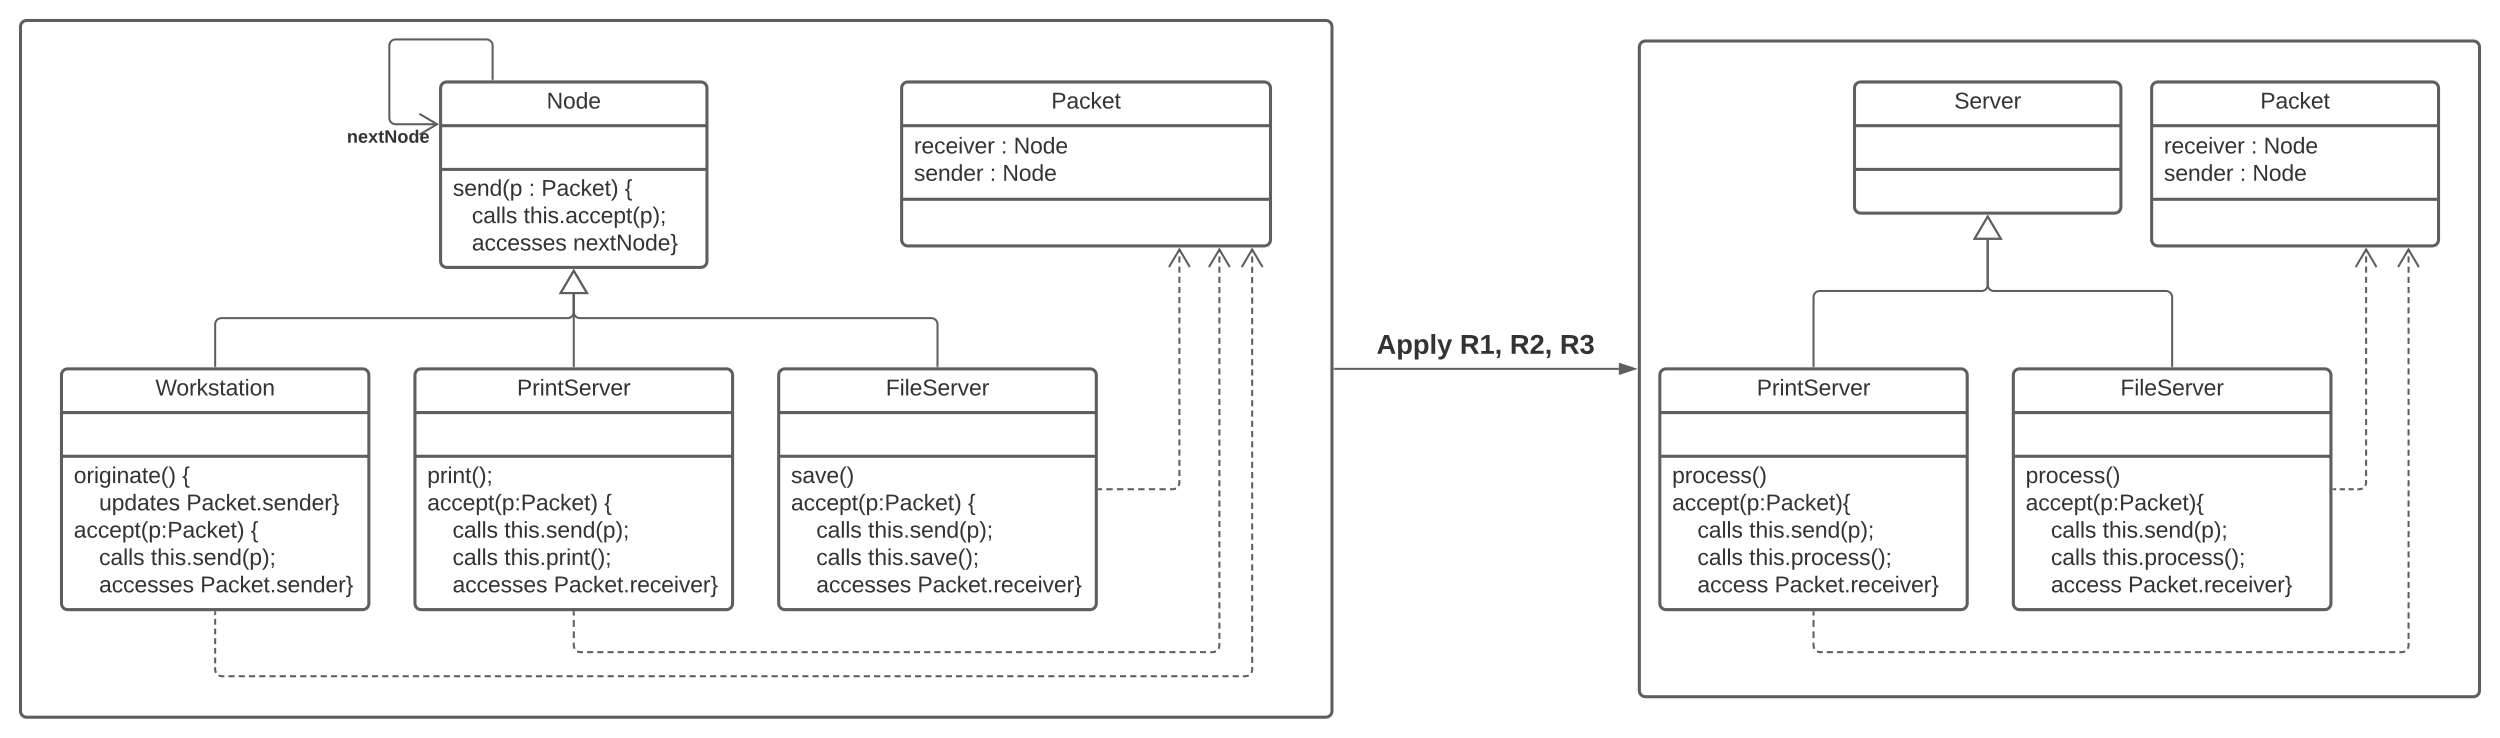<svg xmlns="http://www.w3.org/2000/svg" xmlns:xlink="http://www.w3.org/1999/xlink" xmlns:lucid="lucid" width="2440" height="720"><g transform="translate(20 -240)" lucid:page-tab-id="rjie04e_LM5U"><path d="M0 0h3456v1360H0z" fill="#fff"/><path d="M410 326c0-3.3 2.7-6 6-6h248c3.3 0 6 2.7 6 6v169c0 3.3-2.7 6-6 6H416c-3.3 0-6-2.7-6-6z" stroke="#5e5e5e" stroke-width="3" fill="#fff"/><path d="M410 362.67h260m-260 42.66h260" stroke="#5e5e5e" stroke-width="3" fill="none"/><use xlink:href="#a" transform="matrix(1,0,0,1,418,328) translate(95.488 17.944)"/><use xlink:href="#b" transform="matrix(1,0,0,1,422,413.333) translate(0 17.778)"/><use xlink:href="#c" transform="matrix(1,0,0,1,422,413.333) translate(74.012 17.778)"/><use xlink:href="#d" transform="matrix(1,0,0,1,422,413.333) translate(86.358 17.778)"/><use xlink:href="#e" transform="matrix(1,0,0,1,422,413.333) translate(167.778 17.778)"/><use xlink:href="#f" transform="matrix(1,0,0,1,422,413.333) translate(0 44.444)"/><use xlink:href="#g" transform="matrix(1,0,0,1,422,413.333) translate(18.519 44.444)"/><use xlink:href="#h" transform="matrix(1,0,0,1,422,413.333) translate(69.012 44.444)"/><use xlink:href="#i" transform="matrix(1,0,0,1,422,413.333) translate(0 71.111)"/><use xlink:href="#j" transform="matrix(1,0,0,1,422,413.333) translate(18.519 71.111)"/><use xlink:href="#k" transform="matrix(1,0,0,1,422,413.333) translate(117.284 71.111)"/><path d="M460.8 317.5v-33c0-3.3-2.7-6-6-6H366c-3.3 0-6 2.7-6 6v70.74c0 3.3 2.7 6 6 6h40.68" stroke="#5e5e5e" stroke-width="2" fill="none"/><path d="M461.8 318.5h-2v-1.03h2z" fill="#5e5e5e"/><path d="M389.32 371.42l17.22-10.18-17.22-10.18" stroke="#5e5e5e" stroke-width="2" fill="none"/><use xlink:href="#l" transform="matrix(1,0,0,1,318.575,365.107) translate(0 14.222)"/><path d="M860 326c0-3.3 2.7-6 6-6h348c3.3 0 6 2.7 6 6v148c0 3.3-2.7 6-6 6H866c-3.3 0-6-2.7-6-6z" stroke="#5e5e5e" stroke-width="3" fill="#fff"/><path d="M860 362.67h360M860 434.5h360" stroke="#5e5e5e" stroke-width="3" fill="none"/><use xlink:href="#m" transform="matrix(1,0,0,1,868,328) translate(138.049 17.944)"/><use xlink:href="#n" transform="matrix(1,0,0,1,872,370.667) translate(0 19.111)"/><use xlink:href="#c" transform="matrix(1,0,0,1,872,370.667) translate(85 19.111)"/><use xlink:href="#o" transform="matrix(1,0,0,1,872,370.667) translate(97.346 19.111)"/><use xlink:href="#p" transform="matrix(1,0,0,1,872,370.667) translate(0 45.778)"/><use xlink:href="#c" transform="matrix(1,0,0,1,872,370.667) translate(74.012 45.778)"/><use xlink:href="#q" transform="matrix(1,0,0,1,872,370.667) translate(86.358 45.778)"/><path d="M385 606c0-3.3 2.7-6 6-6h298c3.3 0 6 2.7 6 6v223c0 3.3-2.7 6-6 6H391c-3.3 0-6-2.7-6-6z" stroke="#5e5e5e" stroke-width="3" fill="#fff"/><path d="M385 642.67h310m-310 42.66h310" stroke="#5e5e5e" stroke-width="3" fill="none"/><use xlink:href="#r" transform="matrix(1,0,0,1,393,608) translate(91.568 17.944)"/><use xlink:href="#s" transform="matrix(1,0,0,1,397,693.333) translate(0 18.111)"/><use xlink:href="#t" transform="matrix(1,0,0,1,397,693.333) translate(0 44.778)"/><use xlink:href="#e" transform="matrix(1,0,0,1,397,693.333) translate(172.716 44.778)"/><use xlink:href="#u" transform="matrix(1,0,0,1,397,693.333) translate(0 71.444)"/><use xlink:href="#g" transform="matrix(1,0,0,1,397,693.333) translate(24.691 71.444)"/><use xlink:href="#v" transform="matrix(1,0,0,1,397,693.333) translate(75.185 71.444)"/><use xlink:href="#w" transform="matrix(1,0,0,1,397,693.333) translate(0 98.111)"/><use xlink:href="#g" transform="matrix(1,0,0,1,397,693.333) translate(24.691 98.111)"/><use xlink:href="#x" transform="matrix(1,0,0,1,397,693.333) translate(75.185 98.111)"/><use xlink:href="#u" transform="matrix(1,0,0,1,397,693.333) translate(0 124.778)"/><use xlink:href="#j" transform="matrix(1,0,0,1,397,693.333) translate(24.691 124.778)"/><use xlink:href="#y" transform="matrix(1,0,0,1,397,693.333) translate(123.457 124.778)"/><path d="M740 606c0-3.3 2.7-6 6-6h298c3.3 0 6 2.7 6 6v223c0 3.3-2.7 6-6 6H746c-3.3 0-6-2.7-6-6z" stroke="#5e5e5e" stroke-width="3" fill="#fff"/><path d="M740 642.67h310m-310 42.66h310" stroke="#5e5e5e" stroke-width="3" fill="none"/><use xlink:href="#z" transform="matrix(1,0,0,1,748,608) translate(96.537 17.944)"/><use xlink:href="#A" transform="matrix(1,0,0,1,752,693.333) translate(0 18.111)"/><use xlink:href="#t" transform="matrix(1,0,0,1,752,693.333) translate(0 44.778)"/><use xlink:href="#e" transform="matrix(1,0,0,1,752,693.333) translate(172.716 44.778)"/><use xlink:href="#u" transform="matrix(1,0,0,1,752,693.333) translate(0 71.444)"/><use xlink:href="#g" transform="matrix(1,0,0,1,752,693.333) translate(24.691 71.444)"/><use xlink:href="#B" transform="matrix(1,0,0,1,752,693.333) translate(75.185 71.444)"/><use xlink:href="#u" transform="matrix(1,0,0,1,752,693.333) translate(0 98.111)"/><use xlink:href="#g" transform="matrix(1,0,0,1,752,693.333) translate(24.691 98.111)"/><use xlink:href="#C" transform="matrix(1,0,0,1,752,693.333) translate(75.185 98.111)"/><use xlink:href="#u" transform="matrix(1,0,0,1,752,693.333) translate(0 124.778)"/><use xlink:href="#j" transform="matrix(1,0,0,1,752,693.333) translate(24.691 124.778)"/><use xlink:href="#y" transform="matrix(1,0,0,1,752,693.333) translate(123.457 124.778)"/><path d="M40 606c0-3.3 2.7-6 6-6h288c3.3 0 6 2.7 6 6v223c0 3.3-2.7 6-6 6H46c-3.3 0-6-2.7-6-6z" stroke="#5e5e5e" stroke-width="3" fill="#fff"/><path d="M40 642.67h300M40 685.33h300" stroke="#5e5e5e" stroke-width="3" fill="none"/><use xlink:href="#D" transform="matrix(1,0,0,1,48,608) translate(83.667 17.944)"/><use xlink:href="#E" transform="matrix(1,0,0,1,52,693.333) translate(0 18.111)"/><use xlink:href="#e" transform="matrix(1,0,0,1,52,693.333) translate(105.864 18.111)"/><use xlink:href="#u" transform="matrix(1,0,0,1,52,693.333) translate(0 44.778)"/><use xlink:href="#F" transform="matrix(1,0,0,1,52,693.333) translate(24.691 44.778)"/><use xlink:href="#G" transform="matrix(1,0,0,1,52,693.333) translate(109.877 44.778)"/><use xlink:href="#t" transform="matrix(1,0,0,1,52,693.333) translate(0 71.444)"/><use xlink:href="#e" transform="matrix(1,0,0,1,52,693.333) translate(172.716 71.444)"/><use xlink:href="#u" transform="matrix(1,0,0,1,52,693.333) translate(0 98.111)"/><use xlink:href="#g" transform="matrix(1,0,0,1,52,693.333) translate(24.691 98.111)"/><use xlink:href="#B" transform="matrix(1,0,0,1,52,693.333) translate(75.185 98.111)"/><use xlink:href="#u" transform="matrix(1,0,0,1,52,693.333) translate(0 124.778)"/><use xlink:href="#j" transform="matrix(1,0,0,1,52,693.333) translate(24.691 124.778)"/><use xlink:href="#H" transform="matrix(1,0,0,1,52,693.333) translate(123.457 124.778)"/><path d="M190 597.5v-41c0-3.3 2.7-6 6-6h338c3.3 0 6-2.7 6-6v-17.52" stroke="#5e5e5e" stroke-width="2" fill="none"/><path d="M191 598.5h-2v-1.03h2z" fill="#5e5e5e"/><path d="M540 504.46l12.73 21.52h-25.46z" stroke="#5e5e5e" stroke-width="2" fill="#fff"/><path d="M540 597.5v-70.52" stroke="#5e5e5e" stroke-width="2" fill="none"/><path d="M541 598.5h-2v-1.03h2z" fill="#5e5e5e"/><path d="M540 504.46l12.73 21.52h-25.46z" stroke="#5e5e5e" stroke-width="2" fill="#fff"/><path d="M895 597.5v-41c0-3.3-2.7-6-6-6H546c-3.3 0-6-2.7-6-6v-17.52" stroke="#5e5e5e" stroke-width="2" fill="none"/><path d="M896 598.5h-2v-1.03h2z" fill="#5e5e5e"/><path d="M540 504.46l12.73 21.52h-25.46z" stroke="#5e5e5e" stroke-width="2" fill="#fff"/><path d="M190 837.5v2.83m0 3.76v5.64m0 3.77v5.66m0 3.76v5.66m0 3.76V878m0 3.76v5.65m0 3.77V894l.73 2.7m2.57 2.57l2.7.73h3m4 0h6m4 0h6m4 0h6m4 0h6m4 0h6m4 0h6m4 0h6m4 0h6m4 0h6m4 0h6m4 0h6m4 0h6m4 0h6m4.02 0h6m4 0h6m4 0h6m4 0h6m4 0h6m4 0h6m4 0h6m4 0h6m4 0h6m4 0h6m4 0h6m4 0h6m4 0h6m4 0h6m4 0h6m4 0h6m4 0h6m4 0h6m4 0h6.02m4 0h6m4 0h6m4 0h6m4 0h6m4 0h6m4 0h6m4 0h6m4 0h6m4 0h6m4 0h6m4 0h6m4 0h6m4 0h6m4 0h6m4 0h6m4 0h6m4 0h6m4 0h6.02m4 0h6m4 0h6m4 0h6m4 0h6m4 0h6m4 0h6m4 0h6m4 0h6m4 0h6m4 0h6m4 0h6m4 0h6m4 0h6m4 0h6m4 0h6m4 0h6m4 0h6m4 0h6.02m4 0h6m4 0h6m4 0h6m4 0h6m4 0h6m4 0h6m4 0h6m4 0h6m4 0h6m4 0h6m4 0h6m4 0h6m4 0h6m4 0h6m4 0h6m4 0h6m4 0h6m4 0h6.02m4 0h6m4 0h6m4 0h6m4 0h6m4 0h6m4 0h6m4 0h6m4 0h6m4 0h6m4 0h6m4 0h6m4 0h6m4 0h6m4 0h3l2.7-.73m2.58-2.57l.73-2.7v-3m0-4v-6.02m0-4v-6.02m0-4v-6m0-4.02v-6m0-4.02v-6m0-4v-6.02m0-4v-6.02m0-4v-6.02m0-4v-6m0-4.02v-6m0-4.02v-6m0-4v-6.02m0-4v-6.02m0-4v-6.02m0-4v-6m0-4.02v-6m0-4.02v-6m0-4v-6.02m0-4v-6.02m0-4v-6.02m0-4v-6m0-4.02v-6m0-4.02v-6m0-4v-6.02m0-4v-6.02m0-4v-6.02m0-4v-6m0-4.02v-6m0-4.02v-6m0-4v-6.02m0-4v-6.02m0-4v-6.02m0-4v-6m0-4.02v-6m0-4.02v-6m0-4v-6.02m0-4v-6.02m0-4v-6.02m0-4v-6m0-4.02v-6m0-4.02v-3" stroke="#5e5e5e" stroke-width="2" fill="none"/><path d="M191 837.53h-2v-1.03h2z" fill="#5e5e5e"/><path d="M1212.3 500.68l-10.2-17.22-10.17 17.22M540 837.5v3.3m0 4.4v6.6m0 4.4v6.6m0 4.4v3.3l.73 2.7m2.57 2.57l2.7.73h3m3.98 0h5.98m4 0h5.97m4 0h5.97m4 0h5.97m4 0h5.97m4 0h5.97m4 0h5.98m3.98 0h6m3.97 0h6m3.97 0h6m3.97 0h6m3.97 0h5.98m4 0h5.97m3.98 0h5.98m4 0h5.97m4 0h5.97m4 0h5.97m4 0h5.97m4 0h5.97m4 0h5.98m4 0h5.97m4 0h5.97m4 0h5.97m3.98 0h5.98m4 0h5.97m4 0h5.97m3.98 0h6m3.97 0h6m3.97 0h6m3.97 0h5.98m3.98 0h5.98m4 0H868m4 0h5.98m4 0h5.97m4 0h5.97m4 0h5.97m3.98 0h5.98m4 0h5.97m4 0h5.97m4 0h5.97m4 0h5.97m4 0h5.97m4 0h5.98m4 0h5.97m4 0h5.97m3.98 0h6m3.97 0h6m3.97 0h6m3.97 0h6m3.98 0h5.98m4 0h5.97m4 0h5.97m4 0h5.97m4 0h5.97m4 0h5.97m4 0h5.98m4 0h5.97m4 0h5.97m4 0h5.97m3.98 0h5.98m4 0h5.97m4 0h2.98l2.7-.73m2.58-2.57l.73-2.7v-2.98m0-3.97v-5.96m0-3.98v-5.95m0-3.97v-5.96m0-3.97v-5.96m0-3.96v-5.96m0-3.97v-5.94m0-3.98v-5.95m0-3.97v-5.96m0-3.97v-5.96m0-3.97v-5.96m0-3.97v-5.95m0-3.97v-5.96m0-3.98v-5.96m0-3.97v-5.97m0-3.97v-5.95m0-3.97v-5.95m0-3.97v-5.95m0-3.97v-5.96m0-3.97v-5.96m0-3.98v-5.95m0-3.97v-5.96m0-3.97v-5.96m0-3.96v-5.96m0-3.97v-5.94m0-3.98v-5.95m0-3.97v-5.96m0-3.97v-5.96m0-3.97v-5.96m0-3.97v-5.95m0-3.97v-5.96m0-3.98v-5.96m0-3.97v-5.97m0-3.97v-5.95m0-3.96v-5.96m0-3.97v-5.95m0-3.97v-5.96m0-3.97v-5.95m0-3.98v-5.95m0-3.97v-2.98" stroke="#5e5e5e" stroke-width="2" fill="none"/><path d="M541 837.53h-2v-1.03h2z" fill="#5e5e5e"/><path d="M1180.3 500.68l-10.2-17.22-10.17 17.22M1052.5 717.5h3.1m4.16 0h6.22m4.15 0h6.23m4.14 0h6.23m4.15 0h6.22m4.15 0h6.22m4.15 0h6.22m4.15 0h3.1l2.7-.73m2.57-2.57l.73-2.7v-2.98m0-3.96v-5.96m0-3.97v-5.95m0-3.97v-5.94m0-3.97v-5.96m0-3.97v-5.95m0-3.97V649m0-3.97v-5.95m0-3.97v-5.94m0-3.97v-5.96m0-3.97v-5.96m0-3.95v-5.96m0-3.98v-5.95m0-3.97v-5.95m0-3.97v-5.95m0-3.97v-5.95m0-3.96v-5.95m0-3.98v-5.95m0-3.97v-5.95m0-3.97v-5.95m0-3.97v-5.96m0-3.96v-5.96m0-3.96v-5.96m0-3.97v-2.98" stroke="#5e5e5e" stroke-width="2" fill="none"/><path d="M1052.53 718.5h-1.03v-2h1.03z" fill="#5e5e5e"/><path d="M1141.28 500.68l-10.18-17.22-10.18 17.22" stroke="#5e5e5e" stroke-width="2" fill="none"/><path d="M1580 286c0-3.3 2.7-6 6-6h808c3.3 0 6 2.7 6 6v628c0 3.3-2.7 6-6 6h-808c-3.3 0-6-2.7-6-6z" stroke="#5e5e5e" stroke-width="3" fill-opacity="0"/><path d="M1790 326c0-3.3 2.7-6 6-6h248c3.3 0 6 2.7 6 6v116c0 3.3-2.7 6-6 6h-248c-3.3 0-6-2.7-6-6z" stroke="#5e5e5e" stroke-width="3" fill="#fff"/><path d="M1790 362.67h260m-260 42.66h260" stroke="#5e5e5e" stroke-width="3" fill="none"/><g><use xlink:href="#I" transform="matrix(1,0,0,1,1798,328) translate(89.346 17.944)"/></g><path d="M2080 326c0-3.3 2.7-6 6-6h268c3.3 0 6 2.7 6 6v148c0 3.3-2.7 6-6 6h-268c-3.3 0-6-2.7-6-6z" stroke="#5e5e5e" stroke-width="3" fill="#fff"/><path d="M2080 362.67h280m-280 71.83h280" stroke="#5e5e5e" stroke-width="3" fill="none"/><g><use xlink:href="#m" transform="matrix(1,0,0,1,2088,328) translate(98.049 17.944)"/></g><g><use xlink:href="#n" transform="matrix(1,0,0,1,2092,370.667) translate(0 19.111)"/><use xlink:href="#c" transform="matrix(1,0,0,1,2092,370.667) translate(85 19.111)"/><use xlink:href="#o" transform="matrix(1,0,0,1,2092,370.667) translate(97.346 19.111)"/><use xlink:href="#p" transform="matrix(1,0,0,1,2092,370.667) translate(0 45.778)"/><use xlink:href="#c" transform="matrix(1,0,0,1,2092,370.667) translate(74.012 45.778)"/><use xlink:href="#q" transform="matrix(1,0,0,1,2092,370.667) translate(86.358 45.778)"/></g><path d="M1945 606c0-3.3 2.7-6 6-6h298c3.3 0 6 2.7 6 6v223c0 3.3-2.7 6-6 6h-298c-3.3 0-6-2.7-6-6z" stroke="#5e5e5e" stroke-width="3" fill="#fff"/><path d="M1945 642.67h310m-310 42.66h310" stroke="#5e5e5e" stroke-width="3" fill="none"/><g><use xlink:href="#z" transform="matrix(1,0,0,1,1953,608) translate(96.537 17.944)"/></g><g><use xlink:href="#J" transform="matrix(1,0,0,1,1957,693.333) translate(0 18.111)"/><use xlink:href="#K" transform="matrix(1,0,0,1,1957,693.333) translate(0 44.778)"/><use xlink:href="#u" transform="matrix(1,0,0,1,1957,693.333) translate(0 71.444)"/><use xlink:href="#g" transform="matrix(1,0,0,1,1957,693.333) translate(24.691 71.444)"/><use xlink:href="#B" transform="matrix(1,0,0,1,1957,693.333) translate(75.185 71.444)"/><use xlink:href="#u" transform="matrix(1,0,0,1,1957,693.333) translate(0 98.111)"/><use xlink:href="#g" transform="matrix(1,0,0,1,1957,693.333) translate(24.691 98.111)"/><use xlink:href="#L" transform="matrix(1,0,0,1,1957,693.333) translate(75.185 98.111)"/><use xlink:href="#w" transform="matrix(1,0,0,1,1957,693.333) translate(0 124.778)"/><use xlink:href="#M" transform="matrix(1,0,0,1,1957,693.333) translate(24.691 124.778)"/><use xlink:href="#y" transform="matrix(1,0,0,1,1957,693.333) translate(100 124.778)"/></g><path d="M1600 606c0-3.3 2.7-6 6-6h288c3.3 0 6 2.7 6 6v223c0 3.3-2.7 6-6 6h-288c-3.3 0-6-2.7-6-6z" stroke="#5e5e5e" stroke-width="3" fill="#fff"/><path d="M1600 642.67h300m-300 42.66h300" stroke="#5e5e5e" stroke-width="3" fill="none"/><g><use xlink:href="#r" transform="matrix(1,0,0,1,1608,608) translate(86.568 17.944)"/></g><g><use xlink:href="#J" transform="matrix(1,0,0,1,1612,693.333) translate(0 18.111)"/><use xlink:href="#K" transform="matrix(1,0,0,1,1612,693.333) translate(0 44.778)"/><use xlink:href="#u" transform="matrix(1,0,0,1,1612,693.333) translate(0 71.444)"/><use xlink:href="#g" transform="matrix(1,0,0,1,1612,693.333) translate(24.691 71.444)"/><use xlink:href="#B" transform="matrix(1,0,0,1,1612,693.333) translate(75.185 71.444)"/><use xlink:href="#u" transform="matrix(1,0,0,1,1612,693.333) translate(0 98.111)"/><use xlink:href="#g" transform="matrix(1,0,0,1,1612,693.333) translate(24.691 98.111)"/><use xlink:href="#L" transform="matrix(1,0,0,1,1612,693.333) translate(75.185 98.111)"/><use xlink:href="#w" transform="matrix(1,0,0,1,1612,693.333) translate(0 124.778)"/><use xlink:href="#M" transform="matrix(1,0,0,1,1612,693.333) translate(24.691 124.778)"/><use xlink:href="#y" transform="matrix(1,0,0,1,1612,693.333) translate(100 124.778)"/></g><path d="M2257.5 717.5h2.58m3.45 0h5.16m3.44 0h5.17m3.45 0h2.58l2.7-.73m2.57-2.57l.73-2.7v-2.98m0-3.96v-5.96m0-3.97v-5.95m0-3.97v-5.94m0-3.97v-5.96m0-3.97v-5.95m0-3.97V649m0-3.97v-5.95m0-3.97v-5.94m0-3.97v-5.96m0-3.97v-5.96m0-3.95v-5.96m0-3.98v-5.95m0-3.97v-5.95m0-3.97v-5.95m0-3.97v-5.95m0-3.96v-5.95m0-3.98v-5.95m0-3.97v-5.95m0-3.97v-5.95m0-3.97v-5.96m0-3.96v-5.96m0-3.96v-5.96m0-3.97v-2.98" stroke="#5e5e5e" stroke-width="2" fill="none"/><path d="M2257.53 718.5h-1.03v-2h1.03z" fill="#5e5e5e"/><path d="M2299.5 500.68l-10.17-17.22-10.18 17.22M1750 837.5v3.3m0 4.4v6.6m0 4.4v6.6m0 4.4v3.3l.73 2.7m2.57 2.57l2.7.73h3m3.98 0h6m3.98 0h6m3.98 0h5.98m4 0h5.98m4 0h5.98m4 0h5.97m4 0h5.98m4 0h5.98m4 0h5.98m4 0h5.98m4 0h5.98m4 0h5.97m4 0h6m3.98 0h6m3.98 0h5.98m4 0h5.98m4 0h5.98m4 0h5.97m4 0h5.98m4 0h5.98m4 0h5.97m4 0h5.98m4 0h5.97m4 0h5.98m4 0h5.98m4 0h5.98m4 0h5.98m4 0h5.98m4 0h5.97m4 0h6m3.98 0h6m3.98 0h5.98m4 0h5.98m4 0h5.98m4 0h5.97m4 0h5.98m4 0h5.98m4 0h5.97m4 0h5.98m4 0h5.98m4 0h5.97m4 0h5.98m4 0h6m3.98 0h5.98m4 0h5.98m4 0h5.98m4 0h5.97m3.98 0h6m3.98 0h6m3.98 0h5.98m4 0h5.98m4 0h5.98m4 0h5.97m4 0h5.98m4 0h5.98m4 0h5.98m4 0h3l2.7-.73m2.56-2.57l.73-2.7v-2.98m0-3.97v-5.96m0-3.98v-5.95m0-3.97v-5.96m0-3.97v-5.96m0-3.96v-5.96m0-3.97v-5.94m0-3.98v-5.95m0-3.97v-5.96m0-3.97v-5.96m0-3.97v-5.96m0-3.97v-5.95m0-3.97v-5.96m0-3.98v-5.96m0-3.97v-5.97m0-3.97v-5.95m0-3.97v-5.95m0-3.97v-5.95m0-3.97v-5.96m0-3.97v-5.96m0-3.98v-5.95m0-3.97v-5.96m0-3.97v-5.96m0-3.96v-5.96m0-3.97v-5.94m0-3.98v-5.95m0-3.97v-5.96m0-3.97v-5.96m0-3.97v-5.96m0-3.97v-5.95m0-3.97v-5.96m0-3.98v-5.96m0-3.97v-5.97m0-3.97v-5.95m0-3.96v-5.96m0-3.97v-5.95m0-3.97v-5.96m0-3.97v-5.95m0-3.98v-5.95m0-3.97v-2.98" stroke="#5e5e5e" stroke-width="2" fill="none"/><path d="M1751 837.53h-2v-1.03h2z" fill="#5e5e5e"/><path d="M2340.85 500.68l-10.18-17.22-10.18 17.22M1750 597.5V530c0-3.3 2.7-6 6-6h158c3.3 0 6-2.7 6-6v-44.02" stroke="#5e5e5e" stroke-width="2" fill="none"/><path d="M1751 598.5h-2v-1.03h2z" fill="#5e5e5e"/><path d="M1920 451.46l12.73 21.52h-25.46z" stroke="#5e5e5e" stroke-width="2" fill="#fff"/><path d="M2100 597.5V530c0-3.3-2.7-6-6-6h-168c-3.3 0-6-2.7-6-6v-44.02" stroke="#5e5e5e" stroke-width="2" fill="none"/><path d="M2101 598.5h-2v-1.03h2z" fill="#5e5e5e"/><path d="M1920 451.46l12.73 21.52h-25.46z" stroke="#5e5e5e" stroke-width="2" fill="#fff"/><path d="M0 266c0-3.3 2.7-6 6-6h1268c3.3 0 6 2.7 6 6v668c0 3.3-2.7 6-6 6H6c-3.3 0-6-2.7-6-6z" stroke="#5e5e5e" stroke-width="3" fill-opacity="0"/><path d="M1282.5 600H1560" stroke="#5e5e5e" stroke-width="2" fill="none"/><path d="M1282.53 601h-1.03v-2h1.03z" fill="#5e5e5e"/><path d="M1575.26 600l-14.26 4.64v-9.28z" stroke="#5e5e5e" stroke-width="2" fill="#5e5e5e"/><g><use xlink:href="#N" transform="matrix(1,0,0,1,1323.556,564) translate(0 21.333)"/><use xlink:href="#O" transform="matrix(1,0,0,1,1323.556,564) translate(81.259 21.333)"/><use xlink:href="#P" transform="matrix(1,0,0,1,1323.556,564) translate(130.074 21.333)"/><use xlink:href="#Q" transform="matrix(1,0,0,1,1323.556,564) translate(178.889 21.333)"/></g><defs><path fill="#333" d="M190 0L58-211 59 0H30v-248h39L202-35l-2-213h31V0h-41" id="R"/><path fill="#333" d="M100-194c62-1 85 37 85 99 1 63-27 99-86 99S16-35 15-95c0-66 28-99 85-99zM99-20c44 1 53-31 53-75 0-43-8-75-51-75s-53 32-53 75 10 74 51 75" id="S"/><path fill="#333" d="M85-194c31 0 48 13 60 33l-1-100h32l1 261h-30c-2-10 0-23-3-31C134-8 116 4 85 4 32 4 16-35 15-94c0-66 23-100 70-100zm9 24c-40 0-46 34-46 75 0 40 6 74 45 74 42 0 51-32 51-76 0-42-9-74-50-73" id="T"/><path fill="#333" d="M100-194c63 0 86 42 84 106H49c0 40 14 67 53 68 26 1 43-12 49-29l28 8c-11 28-37 45-77 45C44 4 14-33 15-96c1-61 26-98 85-98zm52 81c6-60-76-77-97-28-3 7-6 17-6 28h103" id="U"/><g id="a"><use transform="matrix(0.062,0,0,0.062,0,0)" xlink:href="#R"/><use transform="matrix(0.062,0,0,0.062,15.988,0)" xlink:href="#S"/><use transform="matrix(0.062,0,0,0.062,28.333,0)" xlink:href="#T"/><use transform="matrix(0.062,0,0,0.062,40.679,0)" xlink:href="#U"/></g><path fill="#333" d="M135-143c-3-34-86-38-87 0 15 53 115 12 119 90S17 21 10-45l28-5c4 36 97 45 98 0-10-56-113-15-118-90-4-57 82-63 122-42 12 7 21 19 24 35" id="V"/><path fill="#333" d="M117-194c89-4 53 116 60 194h-32v-121c0-31-8-49-39-48C34-167 62-67 57 0H25l-1-190h30c1 10-1 24 2 32 11-22 29-35 61-36" id="W"/><path fill="#333" d="M87 75C49 33 22-17 22-94c0-76 28-126 65-167h31c-38 41-64 92-64 168S80 34 118 75H87" id="X"/><path fill="#333" d="M115-194c55 1 70 41 70 98S169 2 115 4C84 4 66-9 55-30l1 105H24l-1-265h31l2 30c10-21 28-34 59-34zm-8 174c40 0 45-34 45-75s-6-73-45-74c-42 0-51 32-51 76 0 43 10 73 51 73" id="Y"/><g id="b"><use transform="matrix(0.062,0,0,0.062,0,0)" xlink:href="#V"/><use transform="matrix(0.062,0,0,0.062,11.111,0)" xlink:href="#U"/><use transform="matrix(0.062,0,0,0.062,23.457,0)" xlink:href="#W"/><use transform="matrix(0.062,0,0,0.062,35.802,0)" xlink:href="#T"/><use transform="matrix(0.062,0,0,0.062,48.148,0)" xlink:href="#X"/><use transform="matrix(0.062,0,0,0.062,55.494,0)" xlink:href="#Y"/></g><path fill="#333" d="M33-154v-36h34v36H33zM33 0v-36h34V0H33" id="Z"/><use transform="matrix(0.062,0,0,0.062,0,0)" xlink:href="#Z" id="c"/><path fill="#333" d="M30-248c87 1 191-15 191 75 0 78-77 80-158 76V0H30v-248zm33 125c57 0 124 11 124-50 0-59-68-47-124-48v98" id="aa"/><path fill="#333" d="M141-36C126-15 110 5 73 4 37 3 15-17 15-53c-1-64 63-63 125-63 3-35-9-54-41-54-24 1-41 7-42 31l-33-3c5-37 33-52 76-52 45 0 72 20 72 64v82c-1 20 7 32 28 27v20c-31 9-61-2-59-35zM48-53c0 20 12 33 32 33 41-3 63-29 60-74-43 2-92-5-92 41" id="ab"/><path fill="#333" d="M96-169c-40 0-48 33-48 73s9 75 48 75c24 0 41-14 43-38l32 2c-6 37-31 61-74 61-59 0-76-41-82-99-10-93 101-131 147-64 4 7 5 14 7 22l-32 3c-4-21-16-35-41-35" id="ac"/><path fill="#333" d="M143 0L79-87 56-68V0H24v-261h32v163l83-92h37l-77 82L181 0h-38" id="ad"/><path fill="#333" d="M59-47c-2 24 18 29 38 22v24C64 9 27 4 27-40v-127H5v-23h24l9-43h21v43h35v23H59v120" id="ae"/><path fill="#333" d="M33-261c38 41 65 92 65 168S71 34 33 75H2C39 34 66-17 66-93S39-220 2-261h31" id="af"/><g id="d"><use transform="matrix(0.062,0,0,0.062,0,0)" xlink:href="#aa"/><use transform="matrix(0.062,0,0,0.062,14.815,0)" xlink:href="#ab"/><use transform="matrix(0.062,0,0,0.062,27.16,0)" xlink:href="#ac"/><use transform="matrix(0.062,0,0,0.062,38.272,0)" xlink:href="#ad"/><use transform="matrix(0.062,0,0,0.062,49.383,0)" xlink:href="#U"/><use transform="matrix(0.062,0,0,0.062,61.728,0)" xlink:href="#ae"/><use transform="matrix(0.062,0,0,0.062,67.901,0)" xlink:href="#af"/></g><path fill="#333" d="M39-94c74 12-11 154 75 146v23c-44 4-70-10-70-52C44-23 55-84 6-82v-22c81 4-7-162 84-157h24v23c-82-15-2 131-75 144" id="ag"/><use transform="matrix(0.062,0,0,0.062,0,0)" xlink:href="#ag" id="e"/><path fill="#333" d="M24 0v-261h32V0H24" id="ah"/><g id="g"><use transform="matrix(0.062,0,0,0.062,0,0)" xlink:href="#ac"/><use transform="matrix(0.062,0,0,0.062,11.111,0)" xlink:href="#ab"/><use transform="matrix(0.062,0,0,0.062,23.457,0)" xlink:href="#ah"/><use transform="matrix(0.062,0,0,0.062,28.333,0)" xlink:href="#ah"/><use transform="matrix(0.062,0,0,0.062,33.21,0)" xlink:href="#V"/></g><path fill="#333" d="M106-169C34-169 62-67 57 0H25v-261h32l-1 103c12-21 28-36 61-36 89 0 53 116 60 194h-32v-121c2-32-8-49-39-48" id="ai"/><path fill="#333" d="M24-231v-30h32v30H24zM24 0v-190h32V0H24" id="aj"/><path fill="#333" d="M33 0v-38h34V0H33" id="ak"/><path fill="#333" d="M68-36c1 33-1 63-14 82H32c9-13 17-26 17-46H33v-36h35zM33-154v-36h35v36H33" id="al"/><g id="h"><use transform="matrix(0.062,0,0,0.062,0,0)" xlink:href="#ae"/><use transform="matrix(0.062,0,0,0.062,6.173,0)" xlink:href="#ai"/><use transform="matrix(0.062,0,0,0.062,18.519,0)" xlink:href="#aj"/><use transform="matrix(0.062,0,0,0.062,23.395,0)" xlink:href="#V"/><use transform="matrix(0.062,0,0,0.062,34.506,0)" xlink:href="#ak"/><use transform="matrix(0.062,0,0,0.062,40.679,0)" xlink:href="#ab"/><use transform="matrix(0.062,0,0,0.062,53.025,0)" xlink:href="#ac"/><use transform="matrix(0.062,0,0,0.062,64.136,0)" xlink:href="#ac"/><use transform="matrix(0.062,0,0,0.062,75.247,0)" xlink:href="#U"/><use transform="matrix(0.062,0,0,0.062,87.593,0)" xlink:href="#Y"/><use transform="matrix(0.062,0,0,0.062,99.938,0)" xlink:href="#ae"/><use transform="matrix(0.062,0,0,0.062,106.111,0)" xlink:href="#X"/><use transform="matrix(0.062,0,0,0.062,113.457,0)" xlink:href="#Y"/><use transform="matrix(0.062,0,0,0.062,125.802,0)" xlink:href="#af"/><use transform="matrix(0.062,0,0,0.062,133.148,0)" xlink:href="#al"/></g><g id="j"><use transform="matrix(0.062,0,0,0.062,0,0)" xlink:href="#ab"/><use transform="matrix(0.062,0,0,0.062,12.346,0)" xlink:href="#ac"/><use transform="matrix(0.062,0,0,0.062,23.457,0)" xlink:href="#ac"/><use transform="matrix(0.062,0,0,0.062,34.568,0)" xlink:href="#U"/><use transform="matrix(0.062,0,0,0.062,46.914,0)" xlink:href="#V"/><use transform="matrix(0.062,0,0,0.062,58.025,0)" xlink:href="#V"/><use transform="matrix(0.062,0,0,0.062,69.136,0)" xlink:href="#U"/><use transform="matrix(0.062,0,0,0.062,81.481,0)" xlink:href="#V"/></g><path fill="#333" d="M141 0L90-78 38 0H4l68-98-65-92h35l48 74 47-74h35l-64 92 68 98h-35" id="am"/><path fill="#333" d="M76-40C78 24 84 88 6 75V52C86 64 9-79 80-94c-40-6-34-59-34-106 1-29-11-41-40-38v-23c44-4 70 10 70 52 0 47-12 108 38 105v22c-26 1-39 14-38 42" id="an"/><g id="k"><use transform="matrix(0.062,0,0,0.062,0,0)" xlink:href="#W"/><use transform="matrix(0.062,0,0,0.062,12.346,0)" xlink:href="#U"/><use transform="matrix(0.062,0,0,0.062,24.691,0)" xlink:href="#am"/><use transform="matrix(0.062,0,0,0.062,35.802,0)" xlink:href="#ae"/><use transform="matrix(0.062,0,0,0.062,41.975,0)" xlink:href="#R"/><use transform="matrix(0.062,0,0,0.062,57.963,0)" xlink:href="#S"/><use transform="matrix(0.062,0,0,0.062,70.309,0)" xlink:href="#T"/><use transform="matrix(0.062,0,0,0.062,82.654,0)" xlink:href="#U"/><use transform="matrix(0.062,0,0,0.062,95,0)" xlink:href="#an"/></g><path fill="#333" d="M135-194c87-1 58 113 63 194h-50c-7-57 23-157-34-157-59 0-34 97-39 157H25l-1-190h47c2 12-1 28 3 38 12-26 28-41 61-42" id="ao"/><path fill="#333" d="M185-48c-13 30-37 53-82 52C43 2 14-33 14-96s30-98 90-98c62 0 83 45 84 108H66c0 31 8 55 39 56 18 0 30-7 34-22zm-45-69c5-46-57-63-70-21-2 6-4 13-4 21h74" id="ap"/><path fill="#333" d="M144 0l-44-69L55 0H2l70-98-66-92h53l41 62 40-62h54l-67 91 71 99h-54" id="aq"/><path fill="#333" d="M115-3C79 11 28 4 28-45v-112H4v-33h27l15-45h31v45h36v33H77v99c-1 23 16 31 38 25v30" id="ar"/><path fill="#333" d="M175 0L67-191c6 58 2 128 3 191H24v-248h59L193-55c-6-58-2-129-3-193h46V0h-61" id="as"/><path fill="#333" d="M110-194c64 0 96 36 96 99 0 64-35 99-97 99-61 0-95-36-95-99 0-62 34-99 96-99zm-1 164c35 0 45-28 45-65 0-40-10-65-43-65-34 0-45 26-45 65 0 36 10 65 43 65" id="at"/><path fill="#333" d="M88-194c31-1 46 15 58 34l-1-101h50l1 261h-48c-2-10 0-23-3-31C134-8 116 4 84 4 32 4 16-41 15-95c0-56 19-97 73-99zm17 164c33 0 40-30 41-66 1-37-9-64-41-64s-38 30-39 65c0 43 13 65 39 65" id="au"/><g id="l"><use transform="matrix(0.049,0,0,0.049,0,0)" xlink:href="#ao"/><use transform="matrix(0.049,0,0,0.049,10.815,0)" xlink:href="#ap"/><use transform="matrix(0.049,0,0,0.049,20.691,0)" xlink:href="#aq"/><use transform="matrix(0.049,0,0,0.049,30.568,0)" xlink:href="#ar"/><use transform="matrix(0.049,0,0,0.049,36.444,0)" xlink:href="#as"/><use transform="matrix(0.049,0,0,0.049,49.235,0)" xlink:href="#at"/><use transform="matrix(0.049,0,0,0.049,60.049,0)" xlink:href="#au"/><use transform="matrix(0.049,0,0,0.049,70.864,0)" xlink:href="#ap"/></g><g id="m"><use transform="matrix(0.062,0,0,0.062,0,0)" xlink:href="#aa"/><use transform="matrix(0.062,0,0,0.062,14.815,0)" xlink:href="#ab"/><use transform="matrix(0.062,0,0,0.062,27.16,0)" xlink:href="#ac"/><use transform="matrix(0.062,0,0,0.062,38.272,0)" xlink:href="#ad"/><use transform="matrix(0.062,0,0,0.062,49.383,0)" xlink:href="#U"/><use transform="matrix(0.062,0,0,0.062,61.728,0)" xlink:href="#ae"/></g><path fill="#333" d="M114-163C36-179 61-72 57 0H25l-1-190h30c1 12-1 29 2 39 6-27 23-49 58-41v29" id="av"/><path fill="#333" d="M108 0H70L1-190h34L89-25l56-165h34" id="aw"/><g id="n"><use transform="matrix(0.062,0,0,0.062,0,0)" xlink:href="#av"/><use transform="matrix(0.062,0,0,0.062,7.346,0)" xlink:href="#U"/><use transform="matrix(0.062,0,0,0.062,19.691,0)" xlink:href="#ac"/><use transform="matrix(0.062,0,0,0.062,30.802,0)" xlink:href="#U"/><use transform="matrix(0.062,0,0,0.062,43.148,0)" xlink:href="#aj"/><use transform="matrix(0.062,0,0,0.062,48.025,0)" xlink:href="#aw"/><use transform="matrix(0.062,0,0,0.062,59.136,0)" xlink:href="#U"/><use transform="matrix(0.062,0,0,0.062,71.481,0)" xlink:href="#av"/></g><g id="o"><use transform="matrix(0.062,0,0,0.062,0,0)" xlink:href="#R"/><use transform="matrix(0.062,0,0,0.062,15.988,0)" xlink:href="#S"/><use transform="matrix(0.062,0,0,0.062,28.333,0)" xlink:href="#T"/><use transform="matrix(0.062,0,0,0.062,40.679,0)" xlink:href="#U"/></g><g id="p"><use transform="matrix(0.062,0,0,0.062,0,0)" xlink:href="#V"/><use transform="matrix(0.062,0,0,0.062,11.111,0)" xlink:href="#U"/><use transform="matrix(0.062,0,0,0.062,23.457,0)" xlink:href="#W"/><use transform="matrix(0.062,0,0,0.062,35.802,0)" xlink:href="#T"/><use transform="matrix(0.062,0,0,0.062,48.148,0)" xlink:href="#U"/><use transform="matrix(0.062,0,0,0.062,60.494,0)" xlink:href="#av"/></g><g id="q"><use transform="matrix(0.062,0,0,0.062,0,0)" xlink:href="#R"/><use transform="matrix(0.062,0,0,0.062,15.988,0)" xlink:href="#S"/><use transform="matrix(0.062,0,0,0.062,28.333,0)" xlink:href="#T"/><use transform="matrix(0.062,0,0,0.062,40.679,0)" xlink:href="#U"/></g><path fill="#333" d="M185-189c-5-48-123-54-124 2 14 75 158 14 163 119 3 78-121 87-175 55-17-10-28-26-33-46l33-7c5 56 141 63 141-1 0-78-155-14-162-118-5-82 145-84 179-34 5 7 8 16 11 25" id="ax"/><g id="r"><use transform="matrix(0.062,0,0,0.062,0,0)" xlink:href="#aa"/><use transform="matrix(0.062,0,0,0.062,14.815,0)" xlink:href="#av"/><use transform="matrix(0.062,0,0,0.062,22.16,0)" xlink:href="#aj"/><use transform="matrix(0.062,0,0,0.062,27.037,0)" xlink:href="#W"/><use transform="matrix(0.062,0,0,0.062,39.383,0)" xlink:href="#ae"/><use transform="matrix(0.062,0,0,0.062,45.556,0)" xlink:href="#ax"/><use transform="matrix(0.062,0,0,0.062,60.37,0)" xlink:href="#U"/><use transform="matrix(0.062,0,0,0.062,72.716,0)" xlink:href="#av"/><use transform="matrix(0.062,0,0,0.062,80.062,0)" xlink:href="#aw"/><use transform="matrix(0.062,0,0,0.062,91.173,0)" xlink:href="#U"/><use transform="matrix(0.062,0,0,0.062,103.519,0)" xlink:href="#av"/></g><g id="s"><use transform="matrix(0.062,0,0,0.062,0,0)" xlink:href="#Y"/><use transform="matrix(0.062,0,0,0.062,12.346,0)" xlink:href="#av"/><use transform="matrix(0.062,0,0,0.062,19.691,0)" xlink:href="#aj"/><use transform="matrix(0.062,0,0,0.062,24.568,0)" xlink:href="#W"/><use transform="matrix(0.062,0,0,0.062,36.914,0)" xlink:href="#ae"/><use transform="matrix(0.062,0,0,0.062,43.086,0)" xlink:href="#X"/><use transform="matrix(0.062,0,0,0.062,50.432,0)" xlink:href="#af"/><use transform="matrix(0.062,0,0,0.062,57.778,0)" xlink:href="#al"/></g><g id="t"><use transform="matrix(0.062,0,0,0.062,0,0)" xlink:href="#ab"/><use transform="matrix(0.062,0,0,0.062,12.346,0)" xlink:href="#ac"/><use transform="matrix(0.062,0,0,0.062,23.457,0)" xlink:href="#ac"/><use transform="matrix(0.062,0,0,0.062,34.568,0)" xlink:href="#U"/><use transform="matrix(0.062,0,0,0.062,46.914,0)" xlink:href="#Y"/><use transform="matrix(0.062,0,0,0.062,59.259,0)" xlink:href="#ae"/><use transform="matrix(0.062,0,0,0.062,65.432,0)" xlink:href="#X"/><use transform="matrix(0.062,0,0,0.062,72.778,0)" xlink:href="#Y"/><use transform="matrix(0.062,0,0,0.062,85.123,0)" xlink:href="#Z"/><use transform="matrix(0.062,0,0,0.062,91.296,0)" xlink:href="#aa"/><use transform="matrix(0.062,0,0,0.062,106.111,0)" xlink:href="#ab"/><use transform="matrix(0.062,0,0,0.062,118.457,0)" xlink:href="#ac"/><use transform="matrix(0.062,0,0,0.062,129.568,0)" xlink:href="#ad"/><use transform="matrix(0.062,0,0,0.062,140.679,0)" xlink:href="#U"/><use transform="matrix(0.062,0,0,0.062,153.025,0)" xlink:href="#ae"/><use transform="matrix(0.062,0,0,0.062,159.198,0)" xlink:href="#af"/></g><g id="v"><use transform="matrix(0.062,0,0,0.062,0,0)" xlink:href="#ae"/><use transform="matrix(0.062,0,0,0.062,6.173,0)" xlink:href="#ai"/><use transform="matrix(0.062,0,0,0.062,18.519,0)" xlink:href="#aj"/><use transform="matrix(0.062,0,0,0.062,23.395,0)" xlink:href="#V"/><use transform="matrix(0.062,0,0,0.062,34.506,0)" xlink:href="#ak"/><use transform="matrix(0.062,0,0,0.062,40.679,0)" xlink:href="#V"/><use transform="matrix(0.062,0,0,0.062,51.79,0)" xlink:href="#U"/><use transform="matrix(0.062,0,0,0.062,64.136,0)" xlink:href="#W"/><use transform="matrix(0.062,0,0,0.062,76.481,0)" xlink:href="#T"/><use transform="matrix(0.062,0,0,0.062,88.827,0)" xlink:href="#X"/><use transform="matrix(0.062,0,0,0.062,96.173,0)" xlink:href="#Y"/><use transform="matrix(0.062,0,0,0.062,108.519,0)" xlink:href="#af"/><use transform="matrix(0.062,0,0,0.062,115.864,0)" xlink:href="#al"/></g><g id="x"><use transform="matrix(0.062,0,0,0.062,0,0)" xlink:href="#ae"/><use transform="matrix(0.062,0,0,0.062,6.173,0)" xlink:href="#ai"/><use transform="matrix(0.062,0,0,0.062,18.519,0)" xlink:href="#aj"/><use transform="matrix(0.062,0,0,0.062,23.395,0)" xlink:href="#V"/><use transform="matrix(0.062,0,0,0.062,34.506,0)" xlink:href="#ak"/><use transform="matrix(0.062,0,0,0.062,40.679,0)" xlink:href="#Y"/><use transform="matrix(0.062,0,0,0.062,53.025,0)" xlink:href="#av"/><use transform="matrix(0.062,0,0,0.062,60.37,0)" xlink:href="#aj"/><use transform="matrix(0.062,0,0,0.062,65.247,0)" xlink:href="#W"/><use transform="matrix(0.062,0,0,0.062,77.593,0)" xlink:href="#ae"/><use transform="matrix(0.062,0,0,0.062,83.765,0)" xlink:href="#X"/><use transform="matrix(0.062,0,0,0.062,91.111,0)" xlink:href="#af"/><use transform="matrix(0.062,0,0,0.062,98.457,0)" xlink:href="#al"/></g><g id="y"><use transform="matrix(0.062,0,0,0.062,0,0)" xlink:href="#aa"/><use transform="matrix(0.062,0,0,0.062,14.815,0)" xlink:href="#ab"/><use transform="matrix(0.062,0,0,0.062,27.16,0)" xlink:href="#ac"/><use transform="matrix(0.062,0,0,0.062,38.272,0)" xlink:href="#ad"/><use transform="matrix(0.062,0,0,0.062,49.383,0)" xlink:href="#U"/><use transform="matrix(0.062,0,0,0.062,61.728,0)" xlink:href="#ae"/><use transform="matrix(0.062,0,0,0.062,67.901,0)" xlink:href="#ak"/><use transform="matrix(0.062,0,0,0.062,74.074,0)" xlink:href="#av"/><use transform="matrix(0.062,0,0,0.062,81.42,0)" xlink:href="#U"/><use transform="matrix(0.062,0,0,0.062,93.765,0)" xlink:href="#ac"/><use transform="matrix(0.062,0,0,0.062,104.877,0)" xlink:href="#U"/><use transform="matrix(0.062,0,0,0.062,117.222,0)" xlink:href="#aj"/><use transform="matrix(0.062,0,0,0.062,122.099,0)" xlink:href="#aw"/><use transform="matrix(0.062,0,0,0.062,133.21,0)" xlink:href="#U"/><use transform="matrix(0.062,0,0,0.062,145.556,0)" xlink:href="#av"/><use transform="matrix(0.062,0,0,0.062,152.901,0)" xlink:href="#an"/></g><path fill="#333" d="M63-220v92h138v28H63V0H30v-248h175v28H63" id="ay"/><g id="z"><use transform="matrix(0.062,0,0,0.062,0,0)" xlink:href="#ay"/><use transform="matrix(0.062,0,0,0.062,13.519,0)" xlink:href="#aj"/><use transform="matrix(0.062,0,0,0.062,18.395,0)" xlink:href="#ah"/><use transform="matrix(0.062,0,0,0.062,23.272,0)" xlink:href="#U"/><use transform="matrix(0.062,0,0,0.062,35.617,0)" xlink:href="#ax"/><use transform="matrix(0.062,0,0,0.062,50.432,0)" xlink:href="#U"/><use transform="matrix(0.062,0,0,0.062,62.778,0)" xlink:href="#av"/><use transform="matrix(0.062,0,0,0.062,70.123,0)" xlink:href="#aw"/><use transform="matrix(0.062,0,0,0.062,81.235,0)" xlink:href="#U"/><use transform="matrix(0.062,0,0,0.062,93.58,0)" xlink:href="#av"/></g><g id="A"><use transform="matrix(0.062,0,0,0.062,0,0)" xlink:href="#V"/><use transform="matrix(0.062,0,0,0.062,11.111,0)" xlink:href="#ab"/><use transform="matrix(0.062,0,0,0.062,23.457,0)" xlink:href="#aw"/><use transform="matrix(0.062,0,0,0.062,34.568,0)" xlink:href="#U"/><use transform="matrix(0.062,0,0,0.062,46.914,0)" xlink:href="#X"/><use transform="matrix(0.062,0,0,0.062,54.259,0)" xlink:href="#af"/></g><g id="B"><use transform="matrix(0.062,0,0,0.062,0,0)" xlink:href="#ae"/><use transform="matrix(0.062,0,0,0.062,6.173,0)" xlink:href="#ai"/><use transform="matrix(0.062,0,0,0.062,18.519,0)" xlink:href="#aj"/><use transform="matrix(0.062,0,0,0.062,23.395,0)" xlink:href="#V"/><use transform="matrix(0.062,0,0,0.062,34.506,0)" xlink:href="#ak"/><use transform="matrix(0.062,0,0,0.062,40.679,0)" xlink:href="#V"/><use transform="matrix(0.062,0,0,0.062,51.79,0)" xlink:href="#U"/><use transform="matrix(0.062,0,0,0.062,64.136,0)" xlink:href="#W"/><use transform="matrix(0.062,0,0,0.062,76.481,0)" xlink:href="#T"/><use transform="matrix(0.062,0,0,0.062,88.827,0)" xlink:href="#X"/><use transform="matrix(0.062,0,0,0.062,96.173,0)" xlink:href="#Y"/><use transform="matrix(0.062,0,0,0.062,108.519,0)" xlink:href="#af"/><use transform="matrix(0.062,0,0,0.062,115.864,0)" xlink:href="#al"/></g><g id="C"><use transform="matrix(0.062,0,0,0.062,0,0)" xlink:href="#ae"/><use transform="matrix(0.062,0,0,0.062,6.173,0)" xlink:href="#ai"/><use transform="matrix(0.062,0,0,0.062,18.519,0)" xlink:href="#aj"/><use transform="matrix(0.062,0,0,0.062,23.395,0)" xlink:href="#V"/><use transform="matrix(0.062,0,0,0.062,34.506,0)" xlink:href="#ak"/><use transform="matrix(0.062,0,0,0.062,40.679,0)" xlink:href="#V"/><use transform="matrix(0.062,0,0,0.062,51.79,0)" xlink:href="#ab"/><use transform="matrix(0.062,0,0,0.062,64.136,0)" xlink:href="#aw"/><use transform="matrix(0.062,0,0,0.062,75.247,0)" xlink:href="#U"/><use transform="matrix(0.062,0,0,0.062,87.593,0)" xlink:href="#X"/><use transform="matrix(0.062,0,0,0.062,94.938,0)" xlink:href="#af"/><use transform="matrix(0.062,0,0,0.062,102.284,0)" xlink:href="#al"/></g><path fill="#333" d="M266 0h-40l-56-210L115 0H75L2-248h35L96-30l15-64 43-154h32l59 218 59-218h35" id="az"/><g id="D"><use transform="matrix(0.062,0,0,0.062,0,0)" xlink:href="#az"/><use transform="matrix(0.062,0,0,0.062,20.494,0)" xlink:href="#S"/><use transform="matrix(0.062,0,0,0.062,32.84,0)" xlink:href="#av"/><use transform="matrix(0.062,0,0,0.062,40.185,0)" xlink:href="#ad"/><use transform="matrix(0.062,0,0,0.062,51.296,0)" xlink:href="#V"/><use transform="matrix(0.062,0,0,0.062,62.407,0)" xlink:href="#ae"/><use transform="matrix(0.062,0,0,0.062,68.58,0)" xlink:href="#ab"/><use transform="matrix(0.062,0,0,0.062,80.926,0)" xlink:href="#ae"/><use transform="matrix(0.062,0,0,0.062,87.099,0)" xlink:href="#aj"/><use transform="matrix(0.062,0,0,0.062,91.975,0)" xlink:href="#S"/><use transform="matrix(0.062,0,0,0.062,104.321,0)" xlink:href="#W"/></g><path fill="#333" d="M177-190C167-65 218 103 67 71c-23-6-38-20-44-43l32-5c15 47 100 32 89-28v-30C133-14 115 1 83 1 29 1 15-40 15-95c0-56 16-97 71-98 29-1 48 16 59 35 1-10 0-23 2-32h30zM94-22c36 0 50-32 50-73 0-42-14-75-50-75-39 0-46 34-46 75s6 73 46 73" id="aA"/><g id="E"><use transform="matrix(0.062,0,0,0.062,0,0)" xlink:href="#S"/><use transform="matrix(0.062,0,0,0.062,12.346,0)" xlink:href="#av"/><use transform="matrix(0.062,0,0,0.062,19.691,0)" xlink:href="#aj"/><use transform="matrix(0.062,0,0,0.062,24.568,0)" xlink:href="#aA"/><use transform="matrix(0.062,0,0,0.062,36.914,0)" xlink:href="#aj"/><use transform="matrix(0.062,0,0,0.062,41.79,0)" xlink:href="#W"/><use transform="matrix(0.062,0,0,0.062,54.136,0)" xlink:href="#ab"/><use transform="matrix(0.062,0,0,0.062,66.481,0)" xlink:href="#ae"/><use transform="matrix(0.062,0,0,0.062,72.654,0)" xlink:href="#U"/><use transform="matrix(0.062,0,0,0.062,85,0)" xlink:href="#X"/><use transform="matrix(0.062,0,0,0.062,92.346,0)" xlink:href="#af"/></g><path fill="#333" d="M84 4C-5 8 30-112 23-190h32v120c0 31 7 50 39 49 72-2 45-101 50-169h31l1 190h-30c-1-10 1-25-2-33-11 22-28 36-60 37" id="aB"/><g id="F"><use transform="matrix(0.062,0,0,0.062,0,0)" xlink:href="#aB"/><use transform="matrix(0.062,0,0,0.062,12.346,0)" xlink:href="#Y"/><use transform="matrix(0.062,0,0,0.062,24.691,0)" xlink:href="#T"/><use transform="matrix(0.062,0,0,0.062,37.037,0)" xlink:href="#ab"/><use transform="matrix(0.062,0,0,0.062,49.383,0)" xlink:href="#ae"/><use transform="matrix(0.062,0,0,0.062,55.556,0)" xlink:href="#U"/><use transform="matrix(0.062,0,0,0.062,67.901,0)" xlink:href="#V"/></g><g id="G"><use transform="matrix(0.062,0,0,0.062,0,0)" xlink:href="#aa"/><use transform="matrix(0.062,0,0,0.062,14.815,0)" xlink:href="#ab"/><use transform="matrix(0.062,0,0,0.062,27.16,0)" xlink:href="#ac"/><use transform="matrix(0.062,0,0,0.062,38.272,0)" xlink:href="#ad"/><use transform="matrix(0.062,0,0,0.062,49.383,0)" xlink:href="#U"/><use transform="matrix(0.062,0,0,0.062,61.728,0)" xlink:href="#ae"/><use transform="matrix(0.062,0,0,0.062,67.901,0)" xlink:href="#ak"/><use transform="matrix(0.062,0,0,0.062,74.074,0)" xlink:href="#V"/><use transform="matrix(0.062,0,0,0.062,85.185,0)" xlink:href="#U"/><use transform="matrix(0.062,0,0,0.062,97.531,0)" xlink:href="#W"/><use transform="matrix(0.062,0,0,0.062,109.877,0)" xlink:href="#T"/><use transform="matrix(0.062,0,0,0.062,122.222,0)" xlink:href="#U"/><use transform="matrix(0.062,0,0,0.062,134.568,0)" xlink:href="#av"/><use transform="matrix(0.062,0,0,0.062,141.914,0)" xlink:href="#an"/></g><g id="H"><use transform="matrix(0.062,0,0,0.062,0,0)" xlink:href="#aa"/><use transform="matrix(0.062,0,0,0.062,14.815,0)" xlink:href="#ab"/><use transform="matrix(0.062,0,0,0.062,27.16,0)" xlink:href="#ac"/><use transform="matrix(0.062,0,0,0.062,38.272,0)" xlink:href="#ad"/><use transform="matrix(0.062,0,0,0.062,49.383,0)" xlink:href="#U"/><use transform="matrix(0.062,0,0,0.062,61.728,0)" xlink:href="#ae"/><use transform="matrix(0.062,0,0,0.062,67.901,0)" xlink:href="#ak"/><use transform="matrix(0.062,0,0,0.062,74.074,0)" xlink:href="#V"/><use transform="matrix(0.062,0,0,0.062,85.185,0)" xlink:href="#U"/><use transform="matrix(0.062,0,0,0.062,97.531,0)" xlink:href="#W"/><use transform="matrix(0.062,0,0,0.062,109.877,0)" xlink:href="#T"/><use transform="matrix(0.062,0,0,0.062,122.222,0)" xlink:href="#U"/><use transform="matrix(0.062,0,0,0.062,134.568,0)" xlink:href="#av"/><use transform="matrix(0.062,0,0,0.062,141.914,0)" xlink:href="#an"/></g><g id="I"><use transform="matrix(0.062,0,0,0.062,0,0)" xlink:href="#ax"/><use transform="matrix(0.062,0,0,0.062,14.815,0)" xlink:href="#U"/><use transform="matrix(0.062,0,0,0.062,27.16,0)" xlink:href="#av"/><use transform="matrix(0.062,0,0,0.062,34.506,0)" xlink:href="#aw"/><use transform="matrix(0.062,0,0,0.062,45.617,0)" xlink:href="#U"/><use transform="matrix(0.062,0,0,0.062,57.963,0)" xlink:href="#av"/></g><g id="J"><use transform="matrix(0.062,0,0,0.062,0,0)" xlink:href="#Y"/><use transform="matrix(0.062,0,0,0.062,12.346,0)" xlink:href="#av"/><use transform="matrix(0.062,0,0,0.062,19.691,0)" xlink:href="#S"/><use transform="matrix(0.062,0,0,0.062,32.037,0)" xlink:href="#ac"/><use transform="matrix(0.062,0,0,0.062,43.148,0)" xlink:href="#U"/><use transform="matrix(0.062,0,0,0.062,55.494,0)" xlink:href="#V"/><use transform="matrix(0.062,0,0,0.062,66.605,0)" xlink:href="#V"/><use transform="matrix(0.062,0,0,0.062,77.716,0)" xlink:href="#X"/><use transform="matrix(0.062,0,0,0.062,85.062,0)" xlink:href="#af"/></g><g id="K"><use transform="matrix(0.062,0,0,0.062,0,0)" xlink:href="#ab"/><use transform="matrix(0.062,0,0,0.062,12.346,0)" xlink:href="#ac"/><use transform="matrix(0.062,0,0,0.062,23.457,0)" xlink:href="#ac"/><use transform="matrix(0.062,0,0,0.062,34.568,0)" xlink:href="#U"/><use transform="matrix(0.062,0,0,0.062,46.914,0)" xlink:href="#Y"/><use transform="matrix(0.062,0,0,0.062,59.259,0)" xlink:href="#ae"/><use transform="matrix(0.062,0,0,0.062,65.432,0)" xlink:href="#X"/><use transform="matrix(0.062,0,0,0.062,72.778,0)" xlink:href="#Y"/><use transform="matrix(0.062,0,0,0.062,85.123,0)" xlink:href="#Z"/><use transform="matrix(0.062,0,0,0.062,91.296,0)" xlink:href="#aa"/><use transform="matrix(0.062,0,0,0.062,106.111,0)" xlink:href="#ab"/><use transform="matrix(0.062,0,0,0.062,118.457,0)" xlink:href="#ac"/><use transform="matrix(0.062,0,0,0.062,129.568,0)" xlink:href="#ad"/><use transform="matrix(0.062,0,0,0.062,140.679,0)" xlink:href="#U"/><use transform="matrix(0.062,0,0,0.062,153.025,0)" xlink:href="#ae"/><use transform="matrix(0.062,0,0,0.062,159.198,0)" xlink:href="#af"/><use transform="matrix(0.062,0,0,0.062,166.543,0)" xlink:href="#ag"/></g><g id="L"><use transform="matrix(0.062,0,0,0.062,0,0)" xlink:href="#ae"/><use transform="matrix(0.062,0,0,0.062,6.173,0)" xlink:href="#ai"/><use transform="matrix(0.062,0,0,0.062,18.519,0)" xlink:href="#aj"/><use transform="matrix(0.062,0,0,0.062,23.395,0)" xlink:href="#V"/><use transform="matrix(0.062,0,0,0.062,34.506,0)" xlink:href="#ak"/><use transform="matrix(0.062,0,0,0.062,40.679,0)" xlink:href="#Y"/><use transform="matrix(0.062,0,0,0.062,53.025,0)" xlink:href="#av"/><use transform="matrix(0.062,0,0,0.062,60.37,0)" xlink:href="#S"/><use transform="matrix(0.062,0,0,0.062,72.716,0)" xlink:href="#ac"/><use transform="matrix(0.062,0,0,0.062,83.827,0)" xlink:href="#U"/><use transform="matrix(0.062,0,0,0.062,96.173,0)" xlink:href="#V"/><use transform="matrix(0.062,0,0,0.062,107.284,0)" xlink:href="#V"/><use transform="matrix(0.062,0,0,0.062,118.395,0)" xlink:href="#X"/><use transform="matrix(0.062,0,0,0.062,125.741,0)" xlink:href="#af"/><use transform="matrix(0.062,0,0,0.062,133.086,0)" xlink:href="#al"/></g><g id="M"><use transform="matrix(0.062,0,0,0.062,0,0)" xlink:href="#ab"/><use transform="matrix(0.062,0,0,0.062,12.346,0)" xlink:href="#ac"/><use transform="matrix(0.062,0,0,0.062,23.457,0)" xlink:href="#ac"/><use transform="matrix(0.062,0,0,0.062,34.568,0)" xlink:href="#U"/><use transform="matrix(0.062,0,0,0.062,46.914,0)" xlink:href="#V"/><use transform="matrix(0.062,0,0,0.062,58.025,0)" xlink:href="#V"/></g><path fill="#333" d="M199 0l-22-63H83L61 0H9l90-248h61L250 0h-51zm-33-102l-36-108c-10 38-24 72-36 108h72" id="aC"/><path fill="#333" d="M135-194c53 0 70 44 70 98 0 56-19 98-73 100-31 1-45-17-59-34 3 33 2 69 2 105H25l-1-265h48c2 10 0 23 3 31 11-24 29-35 60-35zM114-30c33 0 39-31 40-66 0-38-9-64-40-64-56 0-55 130 0 130" id="aD"/><path fill="#333" d="M25 0v-261h50V0H25" id="aE"/><path fill="#333" d="M123 10C108 53 80 86 19 72V37c35 8 53-11 59-39L3-190h52l48 148c12-52 28-100 44-148h51" id="aF"/><g id="N"><use transform="matrix(0.074,0,0,0.074,0,0)" xlink:href="#aC"/><use transform="matrix(0.074,0,0,0.074,19.185,0)" xlink:href="#aD"/><use transform="matrix(0.074,0,0,0.074,35.407,0)" xlink:href="#aD"/><use transform="matrix(0.074,0,0,0.074,51.63,0)" xlink:href="#aE"/><use transform="matrix(0.074,0,0,0.074,59.037,0)" xlink:href="#aF"/></g><path fill="#333" d="M240-174c0 40-23 61-54 70L253 0h-59l-57-94H76V0H24v-248c93 4 217-23 216 74zM76-134c48-2 112 12 112-38 0-48-66-32-112-35v73" id="aG"/><path fill="#333" d="M23 0v-37h61v-169l-59 37v-38l62-41h46v211h57V0H23" id="aH"/><path fill="#333" d="M76-54c-1 42 2 86-19 110H24C36 42 46 24 48 0H25v-54h51" id="aI"/><g id="O"><use transform="matrix(0.074,0,0,0.074,0,0)" xlink:href="#aG"/><use transform="matrix(0.074,0,0,0.074,19.185,0)" xlink:href="#aH"/><use transform="matrix(0.074,0,0,0.074,34,0)" xlink:href="#aI"/></g><path fill="#333" d="M182-182c0 78-84 86-111 141h115V0H12c-6-101 99-100 120-180 1-22-12-31-33-32-23 0-32 14-35 34l-49-3c5-45 32-70 84-70 51 0 83 22 83 69" id="aJ"/><g id="P"><use transform="matrix(0.074,0,0,0.074,0,0)" xlink:href="#aG"/><use transform="matrix(0.074,0,0,0.074,19.185,0)" xlink:href="#aJ"/><use transform="matrix(0.074,0,0,0.074,34,0)" xlink:href="#aI"/></g><path fill="#333" d="M128-127c34 4 56 21 59 58 7 91-148 94-172 28-4-9-6-17-7-26l51-5c1 24 16 35 40 36 23 0 39-12 38-36-1-31-31-36-65-34v-40c32 2 59-3 59-33 0-20-13-33-34-33s-33 13-35 32l-50-3c6-44 37-68 86-68 50 0 83 20 83 66 0 35-22 52-53 58" id="aK"/><g id="Q"><use transform="matrix(0.074,0,0,0.074,0,0)" xlink:href="#aG"/><use transform="matrix(0.074,0,0,0.074,19.185,0)" xlink:href="#aK"/></g></defs></g></svg>